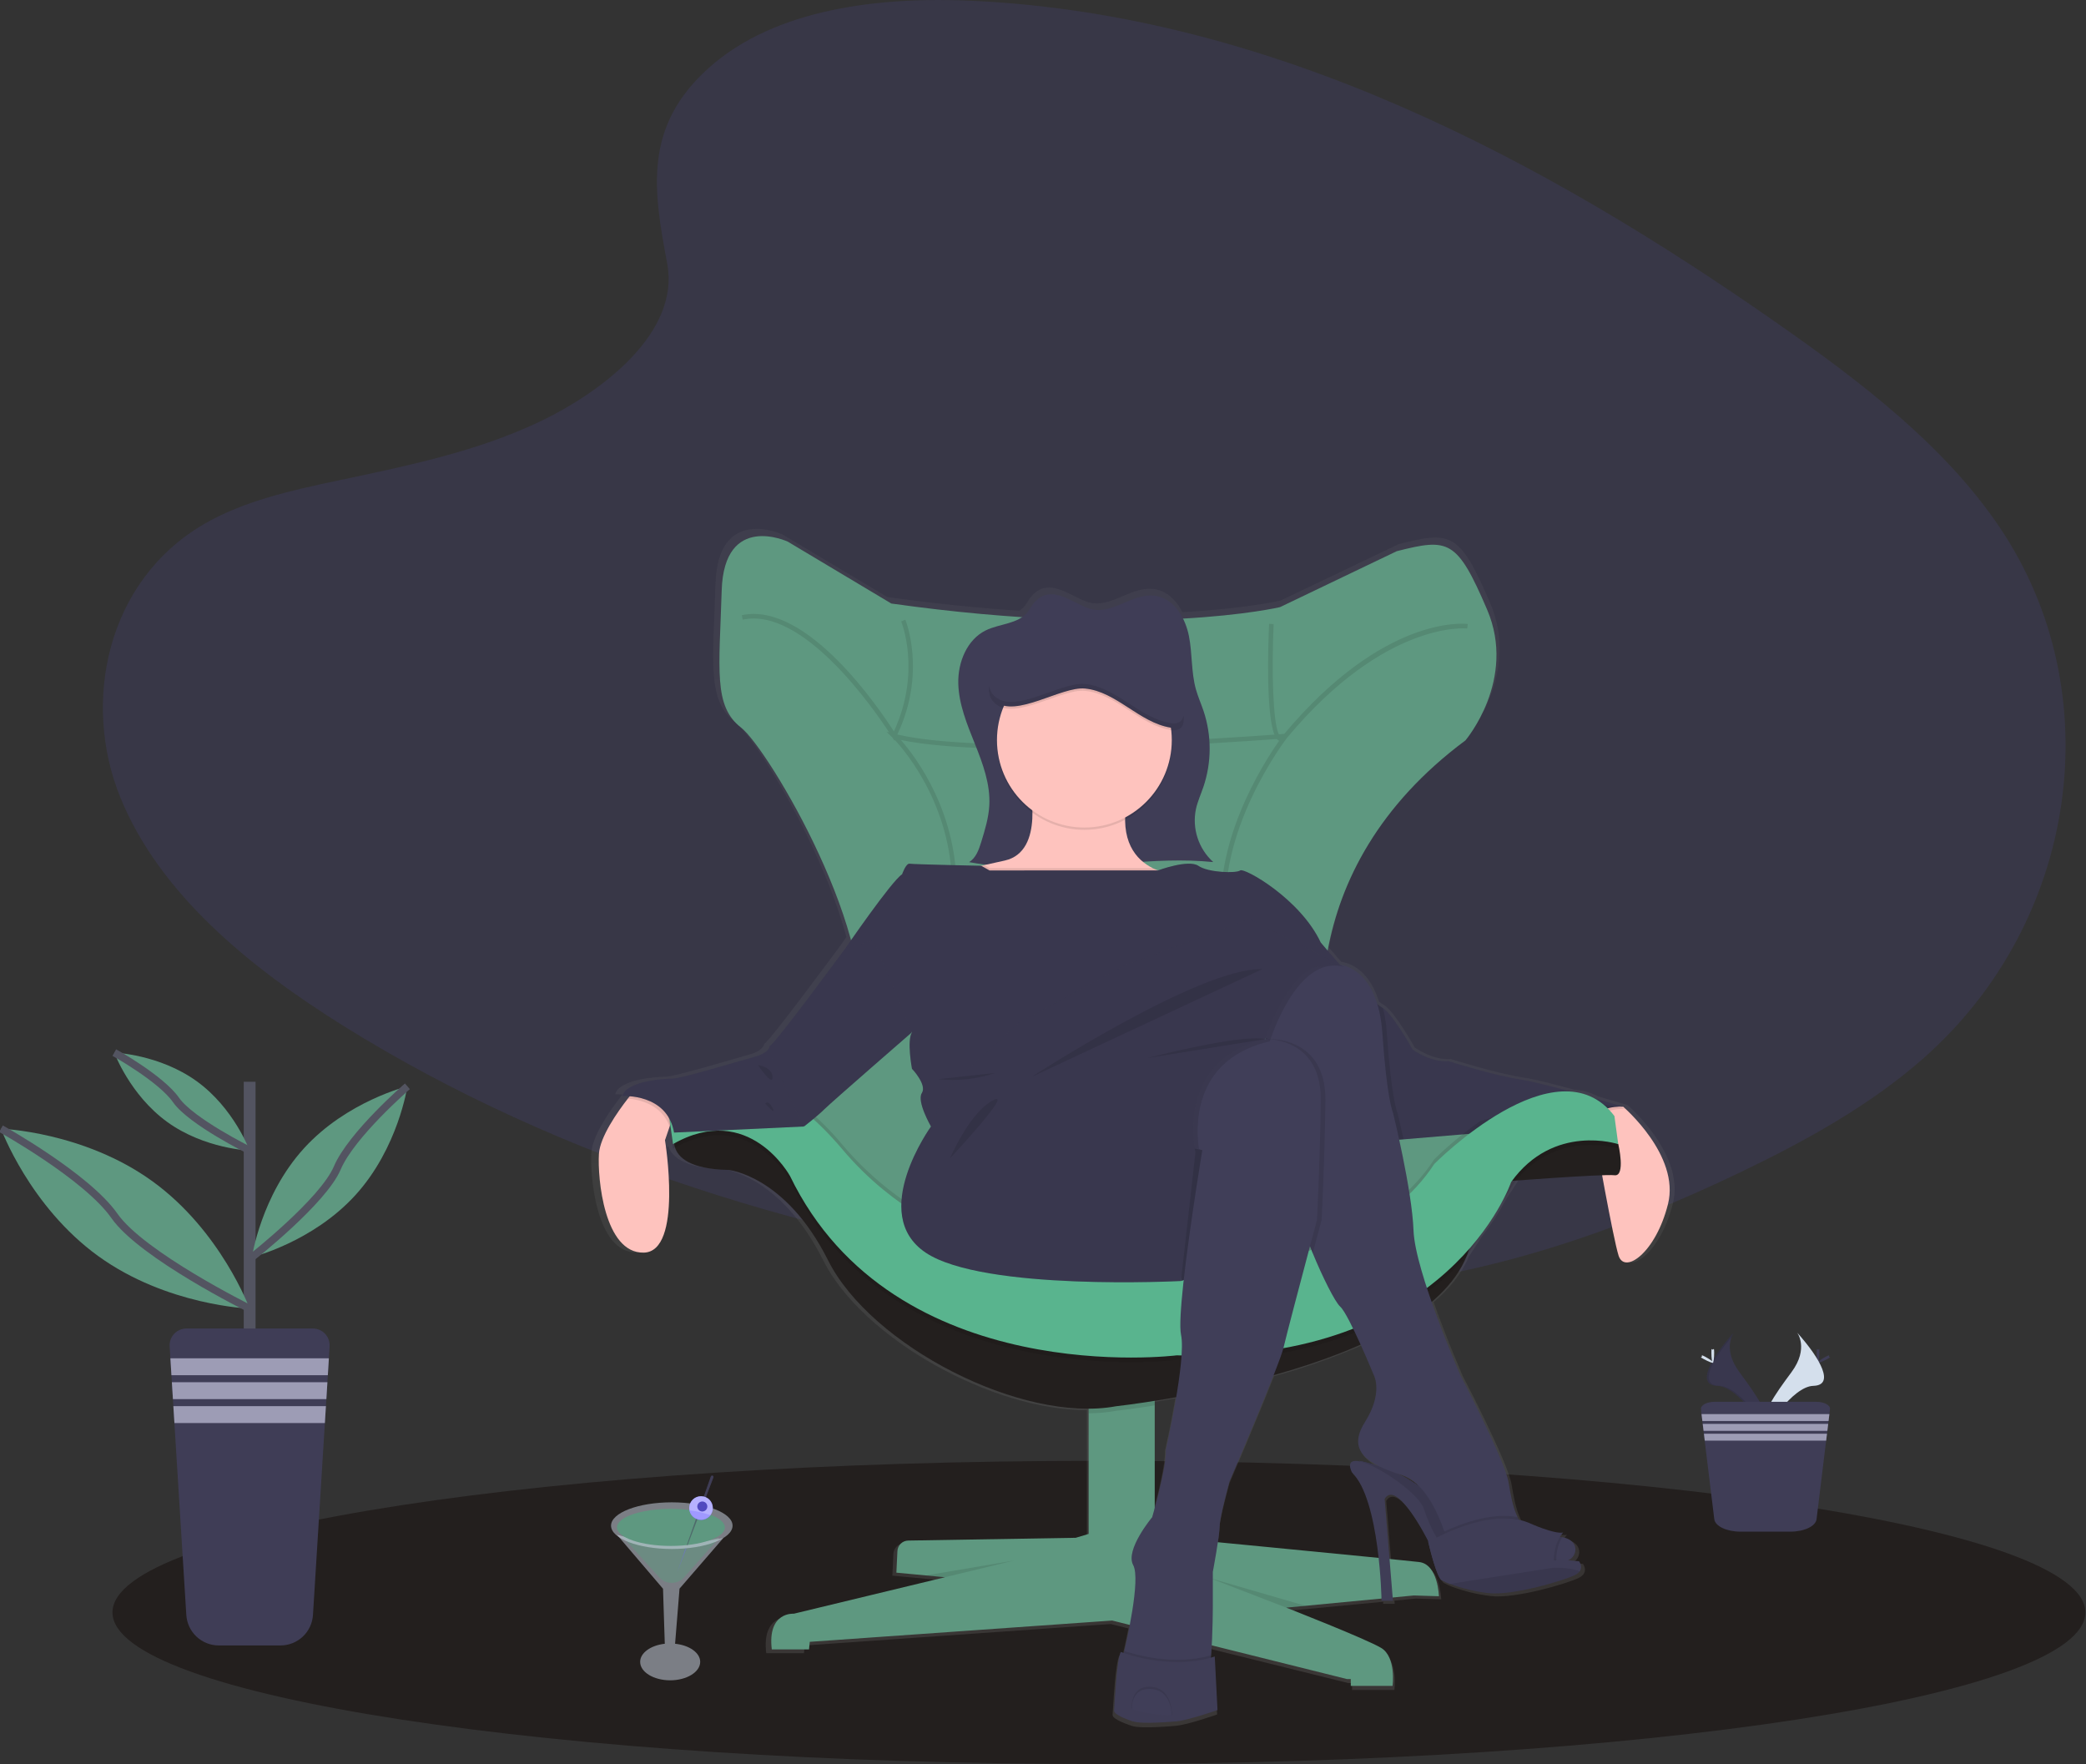 
<svg width="557" height="471" viewBox="0 0 557 471" fill="none" xmlns="http://www.w3.org/2000/svg">
<rect x="0" y="0" width="557" height="471" fill="#333333" stroke="none"/>
<g clip-path="url(#clip0)">
<path opacity="0.1" d="M189.337 18.059C207.124 2.216 235.029 -1.014 260.435 0.249C340.228 4.211 412.264 42.734 474.546 86.304C497.105 102.074 519.308 119.074 533.948 140.796C563.748 185.014 554.91 246.272 513.445 282.7C499.349 295.09 482.254 304.593 464.683 313.016C433.481 327.977 399.818 340.012 364.388 343.437C339.137 345.875 313.575 343.891 288.474 340.489C218.333 330.974 149.484 309.94 91.762 273.956C66.45 258.169 42.595 238.548 32.167 213.003C21.738 187.458 28.498 155.153 54.342 140.009C65.031 133.758 77.809 130.932 90.321 128.284C108.735 124.405 127.447 120.526 144.071 112.602C161.248 104.412 181.562 88.565 178.165 70.428C174.514 50.979 171.605 33.884 189.337 18.059Z" fill="#6C63FF"/>
<path d="M293.433 471C438.905 471 556.833 452.877 556.833 430.522C556.833 408.166 438.905 390.043 293.433 390.043C147.961 390.043 30.033 408.166 30.033 430.522C30.033 452.877 147.961 471 293.433 471Z" fill="#231F1E"/>
<path d="M434.617 295.068C434.617 295.068 431.237 294.043 426.743 292.751C424.779 291.716 422.619 291.108 420.404 290.967C415.101 289.51 409.654 288.125 406.706 287.692C399.729 286.667 387.411 282.777 387.411 282.777C382.69 283.187 377.764 279.702 377.764 279.702C377.764 279.702 372.672 270.481 369.713 268.453C369.597 268.366 369.473 268.29 369.342 268.226C368.926 267.984 368.536 267.7 368.178 267.378C365.136 257.46 358.492 256.85 358.148 256.817C356.863 255.36 355.699 254.019 354.824 252.977C358.248 234.458 368.494 213.784 392.038 196.307C392.038 196.307 406.024 179.939 397.895 160.999C389.766 142.059 387.489 141.743 373.514 145.273L341.924 160.362C341.924 160.362 333.014 162.478 315.714 163.454C314.273 160.567 312.035 158.178 308.959 157.436C302.476 155.873 296.824 162.661 290.601 160.794C285.853 159.37 280.118 153.768 275.452 159.193C274.792 159.957 274.344 160.894 273.723 161.68C273.285 162.217 272.77 162.686 272.194 163.071C261.588 162.373 249.813 161.209 236.896 159.398L208.936 142.708C208.936 142.708 191.703 134.684 191.054 155.868C190.406 177.052 188.777 186.998 196.252 192.778C201.671 196.961 219.37 225.57 225.997 250.168C225.022 251.564 224.418 252.445 224.418 252.445C224.418 252.445 205.528 278.062 204.093 278.677C203.998 278.716 203.96 278.854 203.965 279.065C203.688 279.663 202.857 280.81 200.192 281.547C196.496 282.572 180.077 287.487 177.816 287.487C175.556 287.487 165.299 288.102 164.268 292.203C164.917 292.171 165.566 292.184 166.213 292.242L165.72 292.868C162.916 296.47 158.195 303.18 157.907 307.774C157.491 314.329 159.342 334.615 170.02 334.41C180.698 334.205 175.766 304.089 175.766 304.089L177.018 300.409L177.052 300.321L177.916 306.377C178.105 306.272 178.287 306.167 178.47 306.078C179.44 309.026 182.959 311.913 192.911 312.112C192.911 312.112 208.304 313.548 219.802 336.493C230.236 357.328 264.868 376.639 290.208 376.495V410.258L286.723 411.283L241.468 412.059C240.714 412.069 239.993 412.367 239.451 412.891C238.91 413.415 238.588 414.126 238.553 414.879L238.276 420.708L251.398 421.944L210.559 431.78C210.559 431.78 203.356 431.164 204.602 441.41H214.665L214.87 439.36L296.569 433.625L301.296 434.799C300.637 438.252 299.972 441.067 299.8 441.804L299.75 441.992C299.75 441.992 299.75 442.125 299.683 442.369C299.201 442.203 298.93 442.092 298.93 442.092C297.822 443.355 297.184 456.538 297.085 457.873C296.985 459.208 302.216 460.815 302.216 460.815C304.587 461.685 313.791 460.815 313.791 460.815C316.833 460.638 324.996 457.779 324.996 457.779L324.275 443.333C323.921 443.449 323.566 443.555 323.211 443.654C323.233 443.451 323.256 443.241 323.278 443.023C323.35 442.175 323.411 441.266 323.466 440.33L360.005 449.389H361.03V451.235H372.323C372.323 451.235 373.348 443.449 369.242 440.989C365.136 438.529 343.581 430.128 343.581 430.128L348.745 429.641L369.331 427.685C369.331 428.05 369.331 428.239 369.331 428.239H372.406L372.339 427.38L378.052 426.826L384.824 427.031C384.824 427.031 384.619 418.425 379.487 417.81C378.601 417.699 375.686 417.406 371.486 416.985L370.151 400.766C373.425 395.224 381.854 412.031 381.854 412.031C381.854 412.031 381.887 412.158 381.937 412.369C382.341 414.092 384.231 421.789 385.511 422.67H385.55C386.264 423.058 387.005 423.397 387.766 423.684C391.084 424.913 394.536 425.74 398.05 426.15C404.622 426.975 418.991 422.67 421.695 421.235C422.145 421.006 422.538 420.681 422.847 420.282C423.762 418.985 422.687 417.583 422.687 417.583L419.8 417.289C422.337 416.142 422.825 411.881 418.087 411.072C417.904 411.039 417.716 411.017 417.533 410.995C417.779 410.575 418.065 410.179 418.387 409.814C415.921 410.285 409.349 407.304 409.349 407.304C408.4 406.894 407.413 406.582 406.401 406.373L406.329 406.246C406.229 406.063 406.135 405.875 406.046 405.692C404.628 402.716 404.09 399.042 403.603 396.272C402.578 390.326 390.57 367.38 390.57 367.38C390.57 367.38 386.386 357.827 382.812 347.687C387.062 344.057 390.343 340.001 392.232 335.496L395.756 330.077C398.108 327.07 400.194 323.864 401.99 320.496L405.575 314.988C412.258 314.501 423.246 313.736 428.893 313.553C430.511 322.325 432.472 332.487 433.359 335.247C435.021 340.372 443.422 334.427 446.702 321.316C449.982 308.206 434.617 295.068 434.617 295.068ZM308.062 403.17V374.356C309.818 374.079 311.752 373.752 313.83 373.381C312.589 380.734 311.059 387.461 311.059 387.461C311.192 391.057 309.176 399.059 308.062 403.17ZM373.819 394.1L374.883 394.454C376.596 395.058 378.145 396.054 379.404 397.363C377.643 396.112 375.774 395.02 373.819 394.1ZM367.286 367.607C367.286 367.607 369.752 372.323 364.826 380.108C361.13 385.948 363.324 389.373 368.643 392.016C366.893 391.414 365.105 390.927 363.291 390.559L363.551 390.708C359.218 389.761 361.335 393.629 361.335 393.629C365.64 397.807 367.635 408.363 368.538 416.735C357.234 415.627 339.469 413.893 325.112 412.507C325.357 411.075 325.52 409.63 325.6 408.18C325.6 405.719 328.27 396.089 328.27 396.089C328.27 396.089 335.945 378.219 340.178 367.458C348.186 365.273 356.028 362.522 363.645 359.223C365.623 363.562 367.286 367.607 367.286 367.607Z" fill="url(#paint0_linear)"/>
<path d="M308.333 369.391H290.685V419.91H308.333V369.391Z" fill="#5E9880"/>
<path d="M239.628 414.136L239.351 419.91L252.34 421.129L211.961 430.871C211.961 430.871 204.863 430.261 206.082 440.407H216.023L216.222 438.379L296.974 432.694L359.667 448.32H360.681V450.143H371.841C371.841 450.143 372.855 442.435 368.793 440.003C364.731 437.57 343.437 429.247 343.437 429.247L377.52 426L384.214 426.205C384.214 426.205 384.015 417.683 378.939 417.073C373.863 416.464 302.216 409.565 302.216 409.565H290.685L287.232 410.601L242.532 411.338C241.782 411.346 241.064 411.64 240.524 412.16C239.984 412.68 239.664 413.387 239.628 414.136Z" fill="#5E9880"/>
<path opacity="0.1" d="M308.333 369.391V375.249C301.977 376.263 297.988 376.695 297.988 376.695C295.578 377.133 293.134 377.354 290.685 377.354V369.391H308.333Z" fill="black"/>
<path d="M445.389 321.477C442.142 334.46 433.824 340.345 432.195 335.269C430.721 330.642 426.189 305.042 425.418 300.62C425.346 300.199 425.302 299.966 425.302 299.966L424.493 294.696L431.364 295.317L433.414 295.505C433.414 295.505 448.63 308.488 445.389 321.477Z" fill="#FEC3BE"/>
<path d="M181.124 300.005C181.124 300.005 174.026 311.974 194.518 312.378C194.518 312.378 209.734 313.797 221.115 336.521C232.497 359.245 272.853 380.141 298.01 375.476C298.01 375.476 382.236 366.388 392.304 333.485L399.253 315.625C399.253 315.625 428.067 313.409 431.104 313.797C434.14 314.185 432.118 305.485 432.118 305.485L424.609 300.01L406.756 303.052L386.469 321.715L323.145 351.538L262.076 342.81C262.076 342.81 213.79 311.78 213.385 310.35C212.981 308.921 193.908 295.943 193.908 295.943L181.124 300.005Z" fill="#231F1E"/>
<path d="M180.421 293.067V296.115L178.808 300.792L177.567 304.432C177.567 304.432 182.432 334.26 171.887 334.46C161.342 334.659 159.519 314.573 159.924 308.089C160.212 303.54 164.878 296.896 167.648 293.333C168.828 291.804 169.665 290.84 169.665 290.84L180.421 293.067Z" fill="#FEC3BE"/>
<path d="M412.823 296.874L395.468 316.268C354.009 364.255 275.917 346.456 248.627 342.644C221.337 338.832 207.378 297.206 207.378 297.206C208.413 297.318 209.459 297.275 210.482 297.079C215.075 296.292 223.686 292.491 228.701 275.596C235.771 251.769 205.24 199.959 197.848 194.24C190.456 188.522 192.063 178.67 192.705 157.669C193.348 136.668 210.36 144.625 210.36 144.625L237.999 161.148C305.806 170.685 341.802 162.102 341.802 162.102L372.971 147.168C386.791 143.672 389.04 143.987 397.075 162.739C405.11 181.49 391.29 197.698 391.29 197.698C344.694 232.336 350.801 279.707 358.187 297.168C363.174 308.943 386.214 304.715 400.738 300.697C407.781 298.775 412.823 296.874 412.823 296.874Z" fill="#5E9880"/>
<path d="M406.734 295.638L390.304 314.185C351.045 360.138 277.092 343.093 251.22 339.441C225.349 335.79 212.166 295.921 212.166 295.921C213.144 296.026 214.132 295.985 215.097 295.799C219.453 295.045 227.604 291.405 232.353 275.23C239.046 252.401 210.138 202.796 203.14 197.321C196.141 191.847 197.648 182.427 198.269 162.356C198.89 142.286 215.009 149.878 215.009 149.878L241.18 165.681C305.391 174.807 339.48 166.595 339.48 166.595L368.998 152.288C382.086 148.963 384.214 149.246 391.822 167.199C399.43 185.153 386.348 200.679 386.348 200.679C342.218 233.838 347.997 279.209 355.018 295.943C359.728 307.219 381.554 303.147 395.308 299.323C401.963 297.461 406.734 295.638 406.734 295.638Z" fill="#5E9880"/>
<path d="M433.414 295.505C433.414 295.505 426.111 294.896 425.302 299.966L374.783 304.21L362.221 305.241L348.922 258.557L346.39 249.652L352.679 251.68C352.679 251.68 355.006 254.451 357.916 257.731C362.005 262.364 367.252 268.099 368.909 268.924C369.038 268.989 369.16 269.065 369.275 269.151C372.195 271.157 377.227 280.289 377.227 280.289C377.227 280.289 382.097 283.741 386.768 283.331C386.768 283.331 398.959 287.182 405.836 288.202C412.712 289.222 433.414 295.505 433.414 295.505Z" fill="#3F3D56"/>
<path opacity="0.1" d="M406.733 295.638L390.304 314.185C351.045 360.138 277.092 343.093 251.22 339.441C225.348 335.79 212.166 295.921 212.166 295.921C213.144 296.026 214.132 295.985 215.097 295.799C218.677 298.776 221.973 302.078 224.944 305.662C253.553 339.547 296.979 337.314 296.979 337.314C296.979 337.314 359.872 344.816 383 309.514C386.819 305.786 390.931 302.371 395.296 299.301C401.962 297.461 406.733 295.638 406.733 295.638Z" fill="black"/>
<path opacity="0.1" d="M433.414 295.505C433.414 295.505 426.111 294.896 425.302 299.966L374.783 304.21L362.221 305.241L348.922 258.557L346.39 249.652L352.679 251.68C352.679 251.68 355.006 254.451 357.916 257.731C362.005 262.364 367.252 268.099 368.909 268.924C369.038 268.989 369.16 269.065 369.275 269.151C372.195 271.157 377.227 280.289 377.227 280.289C377.227 280.289 382.097 283.741 386.768 283.331C386.768 283.331 398.959 287.182 405.836 288.202C412.712 289.222 433.414 295.505 433.414 295.505Z" fill="black"/>
<path opacity="0.1" d="M434.024 296.115C434.024 296.115 426.72 295.505 425.911 300.576L425.418 300.62C425.346 300.199 425.302 299.966 425.302 299.966L424.493 294.696L431.364 295.317L434.024 296.115Z" fill="black"/>
<path opacity="0.1" d="M391.551 335.518C379.36 348.961 356.143 364.499 314.218 363.097C314.218 363.097 238.747 372.639 210.947 315.221C210.947 315.221 200.186 295.494 180.249 306.399L179.695 306.699L178.476 298.176C178.476 298.176 196.33 274.233 224.933 308.117C253.537 342.001 296.968 339.768 296.968 339.768C296.968 339.768 359.866 347.271 382.995 311.968C382.995 311.968 415.688 278.904 431.081 299.19L431.918 305.347L432.101 306.699C432.101 306.699 416.065 301.418 404.739 315.215L391.551 335.518Z" fill="black"/>
<path d="M178.487 296.957C178.487 296.957 196.34 273.019 224.95 306.898C228.209 310.763 231.81 314.326 235.711 317.543C263.289 340.284 296.974 338.566 296.974 338.566C296.974 338.566 359.866 346.074 382.995 310.771C382.995 310.771 415.688 277.702 431.081 297.988L432.095 305.496C432.095 305.496 414.862 299.778 403.492 315.625C403.492 315.625 387.057 364.316 314.218 361.883C314.218 361.883 238.747 371.42 210.947 314.002C210.947 314.002 199.992 293.915 179.706 305.479L178.487 296.957Z" fill="#59B48E"/>
<path opacity="0.1" d="M342.932 195.942L341.469 196.058C339.912 192.988 339.519 179.434 340.084 166.629L338.871 166.579C338.605 172.602 338.034 190.506 340.295 196.147C325.965 197.21 262.319 201.538 239.612 196.113C247.469 179.523 241.8 165.598 241.739 165.454L240.631 165.925C240.687 166.064 246.089 179.307 238.686 195.293C234.99 189.508 215.458 160.489 198.069 164.263L198.33 165.454C214.399 161.952 233.267 189.22 237.412 195.554L236.669 195.365L238.276 196.917L238.83 197.787L238.936 197.576C241.861 200.724 254.9 216.078 254.19 238.913C253.991 245.369 258.258 251.159 266.531 255.67C275.818 260.735 288.457 263.372 299.822 263.372C308.937 263.372 317.238 261.677 322.319 258.174C326.414 255.354 328.248 251.47 327.633 246.931C324.27 222.168 343.414 197.321 343.736 196.911C369.946 165.543 391.562 167.792 391.778 167.815L391.927 166.607C390.996 166.496 369.541 164.207 342.932 195.942ZM326.397 247.092C326.952 251.204 325.345 254.595 321.604 257.172C310.699 264.68 283.187 263.383 267.085 254.606C261.616 251.619 255.149 246.488 255.382 238.952C256.052 217.275 244.576 202.186 240.542 197.576C264.735 202.685 327.982 198.291 340.943 197.316C341.102 197.525 341.312 197.691 341.553 197.798C337.314 203.821 323.433 225.443 326.397 247.092Z" fill="black"/>
<path opacity="0.1" d="M322.945 421.329L348.54 428.754L343.437 429.242L322.945 421.329Z" fill="black"/>
<path opacity="0.1" d="M252.34 421.124L270.803 416.663L247.253 420.647L252.34 421.124Z" fill="black"/>
<path opacity="0.1" d="M180.421 293.067V296.115L178.808 300.792C176.658 294.896 170.779 293.588 167.637 293.328C168.817 291.798 169.654 290.834 169.654 290.834L180.421 293.067Z" fill="black"/>
<path d="M210.038 280.289L205.578 279.275C205.578 279.275 205.373 281.098 201.699 282.112C198.025 283.126 181.817 287.997 179.584 287.997C177.351 287.997 167.205 288.607 166.191 292.663C166.191 292.663 178.165 291.854 179.988 302.404L214.682 300.781L210.038 280.289Z" fill="#3F3D56"/>
<path opacity="0.1" d="M210.038 280.289L205.578 279.275C205.578 279.275 205.373 281.098 201.699 282.112C198.025 283.126 181.817 287.997 179.584 287.997C177.351 287.997 167.205 288.607 166.191 292.663C166.191 292.663 178.165 291.854 179.988 302.404L214.682 300.781L210.038 280.289Z" fill="black"/>
<path d="M362.919 390.049C362.919 390.049 373.11 395.867 376.994 401.497C379.677 405.547 382.084 409.773 384.198 414.148C384.198 414.148 391.806 417.472 386.253 405.381C380.701 393.291 362.919 390.049 362.919 390.049Z" fill="#3F3D56"/>
<path d="M362.919 390.049C362.919 390.049 373.11 395.867 376.994 401.497C379.677 405.547 382.084 409.773 384.198 414.148C384.198 414.148 391.806 417.472 386.253 405.381C380.701 393.291 362.919 390.049 362.919 390.049Z" fill="#3F3D56"/>
<path opacity="0.1" d="M362.919 390.049C362.919 390.049 373.11 395.867 376.994 401.497C379.677 405.547 382.084 409.773 384.198 414.148C384.198 414.148 391.806 417.472 386.253 405.381C380.701 393.291 362.919 390.049 362.919 390.049Z" fill="black"/>
<path d="M276.1 160.971C275.452 161.73 274.992 162.633 274.399 163.431C271.817 166.64 266.952 166.501 263.25 168.302C258.186 170.768 255.736 176.863 255.881 182.499C256.025 188.134 258.258 193.47 260.352 198.707C262.447 203.943 264.464 209.407 264.165 215.031C263.987 218.356 263.001 221.592 262.02 224.778C261.383 226.839 260.613 229.083 258.762 230.192C264.305 231.184 269.921 231.726 275.552 231.81C291.71 232.059 307.873 228.568 323.954 230.175C322.017 228.419 320.572 226.187 319.763 223.701C318.953 221.215 318.807 218.561 319.338 216.001C319.787 213.984 320.646 212.088 321.316 210.132C323.544 203.559 323.566 196.438 321.377 189.852C320.723 187.907 319.881 186.023 319.327 184.05C318.052 179.462 318.39 174.58 317.482 169.909C316.573 165.238 313.847 160.351 309.22 159.231C302.814 157.685 297.229 164.401 291.072 162.556C286.379 161.148 280.716 155.596 276.1 160.971Z" fill="#3F3D56"/>
<g opacity="0.1">
<path opacity="0.1" d="M321.477 210.205C322.653 206.717 323.215 203.051 323.139 199.372C323.081 202.643 322.521 205.885 321.477 208.986C320.806 210.942 319.942 212.864 319.499 214.854C319.237 216.06 319.134 217.295 319.194 218.527C319.223 217.702 319.325 216.88 319.499 216.073C319.942 214.056 320.806 212.161 321.477 210.205Z" fill="black"/>
<path opacity="0.1" d="M264.342 213.335C264.491 207.899 262.535 202.613 260.507 197.549C258.429 192.351 256.218 187.048 256.047 181.479C256.047 181.845 256.047 182.216 256.047 182.587C256.191 188.217 258.424 193.559 260.513 198.79C262.386 203.461 264.198 208.348 264.342 213.335Z" fill="black"/>
<path opacity="0.1" d="M322.812 228.923C307.159 227.62 291.433 230.906 275.712 230.668C270.485 230.584 265.271 230.11 260.114 229.25C259.774 229.649 259.371 229.992 258.923 230.264C264.466 231.256 270.081 231.798 275.712 231.882C291.87 232.131 308.028 228.634 324.109 230.219C323.649 229.816 323.216 229.383 322.812 228.923Z" fill="black"/>
</g>
<path d="M301.556 455.551L314.933 458.017L314.013 459.613C314.013 459.613 304.914 460.477 302.57 459.613C300.227 458.749 301.556 455.551 301.556 455.551Z" fill="#3F3D56"/>
<path d="M315.337 342.04C315.337 342.04 370.805 324.552 368.776 313.392C366.748 302.232 317.493 299.539 315.337 302.404C313.182 305.269 315.337 342.04 315.337 342.04Z" fill="#3F3D56"/>
<path opacity="0.2" d="M315.337 342.04C315.337 342.04 370.805 324.552 368.776 313.392C366.748 302.232 317.493 299.539 315.337 302.404C313.182 305.269 315.337 342.04 315.337 342.04Z" fill="black"/>
<path d="M315.337 233.622L304.809 242.958L291.416 245.391L267.273 242.349L253.681 233.012C253.681 233.012 256.08 232.486 262.813 230.984L268.287 229.77C279.248 227.332 274.781 209.268 274.781 209.268C274.781 209.268 304.809 193.243 300.958 213.529C298.858 224.584 303.319 229.554 307.818 231.815C310.168 232.944 312.731 233.56 315.337 233.622Z" fill="#FEC3BE"/>
<path opacity="0.1" d="M289.549 221.564C302.439 221.564 312.888 211.114 312.888 198.224C312.888 185.334 302.439 174.885 289.549 174.885C276.659 174.885 266.209 185.334 266.209 198.224C266.209 211.114 276.659 221.564 289.549 221.564Z" fill="black"/>
<path d="M289.549 220.954C302.439 220.954 312.888 210.505 312.888 197.615C312.888 184.725 302.439 174.276 289.549 174.276C276.659 174.276 266.209 184.725 266.209 197.615C266.209 210.505 276.659 220.954 289.549 220.954Z" fill="#FEC3BE"/>
<path opacity="0.1" d="M315.337 233.621L304.809 242.958L291.416 245.391L267.273 242.349L253.681 233.012C253.681 233.012 256.08 232.486 262.813 230.984L264.231 231.798H307.818C310.167 232.933 312.73 233.554 315.337 233.621Z" fill="black"/>
<path d="M285.31 232.408H309.192C309.192 232.408 317.365 229.36 320.003 231.189C322.641 233.018 330.149 233.217 331.163 232.408C332.177 231.599 347.188 239.933 352.668 251.68L333.191 267.085L248.588 300.781C248.588 300.781 244.71 294.081 246.15 291.854C247.591 289.626 243.513 285.371 243.513 285.371C243.513 285.371 242.094 277.862 243.513 275.635L225.659 253.315C225.659 253.315 238.038 235.256 240.881 233.433C240.881 233.433 241.895 230.441 242.909 230.618C243.923 230.796 262.015 231.172 262.015 231.172L264.231 232.425L285.31 232.408Z" fill="#3F3D56"/>
<path opacity="0.1" d="M285.31 232.408H309.192C309.192 232.408 317.365 229.36 320.003 231.189C322.641 233.018 330.149 233.217 331.163 232.408C332.177 231.599 347.188 239.933 352.668 251.68L350.646 253.282L333.191 267.085L248.588 300.781C248.588 300.781 244.71 294.081 246.15 291.854C247.591 289.626 243.513 285.371 243.513 285.371C243.513 285.371 242.094 277.862 243.513 275.635L225.659 253.315C225.659 253.315 238.038 235.256 240.881 233.433C240.881 233.433 241.895 230.441 242.909 230.618C243.923 230.796 262.015 231.172 262.015 231.172L264.231 232.425L285.31 232.408Z" fill="black"/>
<path d="M233.167 251.071L225.659 253.287C225.659 253.287 206.996 278.666 205.578 279.275C204.159 279.885 214.704 300.781 214.704 300.781C214.704 300.781 218.356 297.938 220.184 296.115C222.013 294.292 243.513 275.613 243.513 275.613L233.167 251.071Z" fill="#3F3D56"/>
<path opacity="0.1" d="M233.167 251.071L225.659 253.287C225.659 253.287 206.996 278.666 205.578 279.275C204.159 279.885 214.704 300.781 214.704 300.781C214.704 300.781 218.356 297.938 220.184 296.115C222.013 294.292 243.513 275.613 243.513 275.613L233.167 251.071Z" fill="black"/>
<path opacity="0.1" d="M374.783 304.211L362.221 305.241L348.922 258.557L357.916 257.731C362.005 262.364 367.253 268.099 368.909 268.924C369.038 268.989 369.16 269.065 369.275 269.152C369.836 271.38 370.187 273.656 370.322 275.951C371.541 293.682 373.159 297.157 373.159 297.157C373.159 297.157 373.858 300.016 374.783 304.211Z" fill="black"/>
<path d="M416.979 416.83C416.636 416.78 416.159 416.73 415.577 416.674L415.023 416.624C407.637 415.982 387.389 415.001 387.389 415.001C386.998 413.21 386.512 411.442 385.932 409.704C385.854 409.454 385.766 409.194 385.677 408.933C383.771 403.392 380.175 395.79 374.401 393.906C365.069 390.864 359.595 387.411 364.465 379.698C369.336 371.985 366.898 367.325 366.898 367.325C366.898 367.325 360.154 350.895 357.849 348.867C356.486 347.665 353.112 340.921 350.529 334.621C350.28 334.011 350.031 333.396 349.803 332.792C348.352 329.085 347.288 325.76 347.221 324.109C347.033 319.837 339.369 284.318 338.067 278.311C337.951 277.757 337.884 277.447 337.884 277.447C337.884 277.447 337.884 277.347 337.835 277.164C337.48 274.992 335.54 260.657 345.393 258.773L357.849 257.626C358.265 257.659 367.929 258.551 369.12 275.912C370.339 293.644 371.957 297.118 371.957 297.118C371.957 297.118 377.033 317.62 377.437 328.564C377.842 339.508 389.911 367.114 389.911 367.114C389.911 367.114 401.78 389.833 402.799 395.723C403.281 398.494 403.808 402.129 405.21 405.077C405.298 405.265 405.393 405.448 405.487 405.631C407.066 408.595 409.648 410.729 414.164 410.33C414.854 410.275 415.547 410.275 416.237 410.33C416.532 410.349 416.826 410.384 417.118 410.435C422.77 411.394 420.886 417.367 416.979 416.83Z" fill="#403E58"/>
<path opacity="0.1" d="M353.909 293.854C353.704 310.921 352.895 325.738 352.895 325.738C352.895 325.738 351.876 329.534 350.524 334.604C348.717 330.171 347.293 326.01 347.199 324.076C346.983 319.443 337.84 277.447 337.84 277.447C337.84 277.447 337.84 277.347 337.79 277.164L339.053 277.447C339.053 277.447 354.087 276.787 353.909 293.854Z" fill="black"/>
<path d="M352.668 293.854C352.463 310.921 351.654 325.738 351.654 325.738C351.654 325.738 350.873 328.653 349.776 332.792C347.371 341.841 343.426 356.752 342.728 359.822C341.713 364.255 328.32 395.524 328.32 395.524C328.32 395.524 325.677 405.066 325.677 407.498C325.677 409.931 323.849 419.689 323.849 419.689V428.411C323.849 428.411 323.849 436.562 323.372 442.003C323.328 442.441 323.284 442.862 323.245 443.255C323.04 444.984 322.779 446.275 322.43 446.669C321.017 448.298 314.927 458.034 314.927 458.034C314.927 458.034 314.141 458.034 312.933 458.006C310.162 457.923 305.131 457.59 302.21 456.26C301.353 455.954 300.623 455.369 300.138 454.598C298.653 451.634 299.584 444.524 299.983 441.959C300.072 441.36 300.138 441.006 300.138 441.006C300.138 441.006 300.138 440.939 300.188 440.817C300.659 438.839 304.682 421.7 302.576 417.877C300.36 413.821 307.652 405.099 307.652 405.099C307.652 405.099 311.503 391.905 311.304 387.04C311.304 387.04 316.784 363.097 315.36 356.403C314.933 354.38 315.277 349.105 315.964 342.711C316.856 334.56 318.302 324.591 319.427 317.277C320.341 311.309 321.045 307.103 321.045 307.103C321.045 307.103 320.707 306.998 320.169 306.876C318.762 306.554 315.964 306.128 314.346 307.303C312.129 308.926 312.922 290.058 312.922 290.058L330.958 275.951L337.84 277.447C338.306 277.434 338.773 277.45 339.237 277.497C342.977 277.829 352.835 280.007 352.668 293.854Z" fill="#403E58"/>
<path d="M421.811 419.539C421.507 419.936 421.117 420.258 420.669 420.481C417.999 421.905 403.797 426.166 397.302 425.352C393.835 424.944 390.429 424.124 387.156 422.908C386.395 422.626 385.654 422.291 384.94 421.905H384.907C383.638 421.057 381.77 413.411 381.366 411.709C381.322 411.493 381.288 411.371 381.288 411.371C381.288 411.371 372.977 394.748 369.724 400.217L371.94 427.408H368.898C368.898 427.408 368.494 400.416 360.986 393.113C360.986 393.113 358.813 389.135 363.418 390.276C368.023 391.418 379.044 398.798 380.263 403.06C381.114 405.662 382.228 408.17 383.588 410.546C384.452 412.119 385.117 413.2 385.117 413.2L414.951 416.214L421.639 416.885C421.639 416.885 422.714 418.254 421.811 419.539Z" fill="#3F3D56"/>
<path opacity="0.1" d="M421.811 419.539C421.507 419.936 421.117 420.258 420.669 420.481C417.999 421.905 403.797 426.166 397.302 425.352C393.835 424.944 390.429 424.124 387.156 422.908C386.395 422.626 385.654 422.291 384.94 421.905H384.907C391.429 420.742 405.836 418.392 415.101 418.581C417.943 418.603 420.309 418.913 421.811 419.539Z" fill="black"/>
<path opacity="0.1" d="M414.962 415.588C414.962 415.921 414.962 416.27 414.995 416.63C407.609 415.987 387.362 415.006 387.362 415.006C386.913 412.942 386.341 410.907 385.649 408.911C390.98 406.467 398.616 403.835 405.193 405.066C406.739 408.318 409.355 410.745 414.148 410.319C414.837 410.264 415.53 410.264 416.22 410.319C415.387 411.95 414.956 413.756 414.962 415.588Z" fill="black"/>
<path opacity="0.1" d="M415.572 416.192C415.572 416.347 415.572 416.514 415.572 416.674L415.017 416.624C407.631 415.982 387.384 415.001 387.384 415.001C386.993 413.21 386.506 411.442 385.926 409.704C391.179 407.254 398.848 404.528 405.492 405.642C407.071 408.606 409.654 410.74 414.17 410.341C414.859 410.286 415.552 410.286 416.242 410.341C416.537 410.36 416.832 410.395 417.123 410.446C416.106 412.19 415.571 414.173 415.572 416.192Z" fill="black"/>
<path d="M414.962 416.192C414.96 416.98 415.024 417.766 415.156 418.542H415.09L387.157 422.908C386.395 422.626 385.655 422.291 384.94 421.905H384.907C383.638 421.057 381.77 413.411 381.366 411.709C382.009 411.36 382.762 410.967 383.61 410.546C389.672 407.515 400.472 403.215 408.473 406.711C408.473 406.711 414.968 409.665 417.4 409.199C417.389 409.177 414.984 411.665 414.962 416.192Z" fill="#3F3D56"/>
<path opacity="0.1" d="M323.25 443.239C323.045 444.968 322.785 446.259 322.436 446.652C321.023 448.281 314.933 458.017 314.933 458.017C314.933 458.017 314.135 458.017 312.91 457.989C312.75 455.368 311.752 451.046 307.02 450.952C303.28 450.88 302.305 453.695 302.188 456.244C301.331 455.938 300.601 455.352 300.116 454.581C298.631 451.617 299.562 444.508 299.961 441.942C302.626 442.867 313.038 446.092 323.25 443.239Z" fill="black"/>
<path opacity="0.1" d="M323.378 441.986C323.333 442.424 323.289 442.845 323.25 443.239C323.045 444.968 322.785 446.259 322.436 446.652C321.023 448.281 314.933 458.017 314.933 458.017C314.933 458.017 314.146 458.017 312.938 457.989C312.977 455.85 312.6 449.849 307.02 449.733C302.665 449.65 302.033 453.484 302.188 456.244C301.331 455.938 300.601 455.352 300.116 454.581C298.631 451.617 299.562 444.508 299.961 441.942C300.049 441.344 300.116 440.989 300.116 440.989C300.116 440.989 300.116 440.922 300.166 440.801C303.136 441.803 313.376 444.835 323.378 441.986Z" fill="black"/>
<path d="M299.307 441.078C299.307 441.078 312.19 446.248 324.364 442.291L325.095 456.593C325.095 456.593 313.403 460.693 312.905 459.364C312.905 459.364 313.813 450.498 307.02 450.37C300.226 450.243 302.554 459.641 302.554 459.641C302.554 459.641 297.384 458.045 297.484 456.726C297.583 455.407 298.226 442.324 299.307 441.078Z" fill="#3F3D56"/>
<path opacity="0.1" d="M359.035 258.219C347.498 254.772 340.45 273.934 339.253 277.48C339.131 277.835 339.07 278.034 339.07 278.034C338.721 278.112 338.372 278.195 338.04 278.289C318.158 283.503 319.355 301.562 320.147 306.821C318.74 306.499 315.941 306.073 314.323 307.247C312.107 308.871 312.899 290.003 312.899 290.003L330.958 275.951L337.84 277.447C337.84 277.447 337.84 277.347 337.79 277.164C337.436 274.992 335.496 260.657 345.348 258.773L357.805 257.626L359.035 258.219Z" fill="black"/>
<path d="M252.644 290.84L248.588 300.781C248.588 300.781 231.749 324.115 247.17 334.46C262.591 344.805 315.326 342.04 315.326 342.04L319.205 307.685C319.205 307.685 313.309 283.154 337.84 277.447C337.84 277.447 345.093 253.836 357.788 257.631L333.568 245.391L300.321 257.77L272.116 272.986L252.644 290.84Z" fill="#3F3D56"/>
<path opacity="0.1" d="M252.644 290.84L248.588 300.781C248.588 300.781 231.749 324.115 247.17 334.46C262.591 344.805 315.326 342.04 315.326 342.04L319.205 307.685C319.205 307.685 313.309 283.154 337.84 277.447C337.84 277.447 345.093 253.836 357.788 257.631L333.568 245.391L300.321 257.77L272.116 272.986L252.644 290.84Z" fill="black"/>
<path opacity="0.1" d="M253.658 309.303C253.658 309.303 258.734 297.284 265.023 293.854C271.313 290.424 253.658 309.303 253.658 309.303Z" fill="black"/>
<path opacity="0.1" d="M275.369 287.587C275.369 287.587 320.612 258.169 337.048 258.773L275.369 287.587Z" fill="black"/>
<path opacity="0.1" d="M289.737 184.455C298.138 185.286 304.216 193.542 312.545 194.889C313.247 195.054 313.982 195.013 314.661 194.772C316.789 193.836 316.085 190.672 315.038 188.599C313.464 185.489 311.889 182.38 310.312 179.274C309.148 176.98 307.929 174.619 305.962 172.957C304.299 171.571 302.277 170.74 300.238 170.103C292.225 167.504 283.193 166.85 275.585 170.458C271.307 172.491 259.782 182.914 265.816 187.929C271.224 192.428 283.392 183.823 289.737 184.455Z" fill="black"/>
<path d="M289.737 183.845C298.138 184.676 304.216 192.938 312.545 194.279C313.247 194.444 313.982 194.404 314.661 194.163C316.789 193.226 316.085 190.062 315.038 187.99C313.464 184.88 311.889 181.771 310.312 178.664C309.148 176.37 307.929 174.01 305.962 172.347C304.299 170.962 302.277 170.131 300.238 169.494C292.225 166.9 283.193 166.241 275.585 169.848C271.307 171.882 259.782 182.305 265.816 187.32C271.224 191.819 283.392 183.214 289.737 183.845Z" fill="#3F3D56"/>
<path opacity="0.1" d="M250.5 288.141C255.636 288.718 260.837 288.151 265.727 286.479L250.5 288.141Z" fill="black"/>
<path opacity="0.1" d="M202.408 284.379C202.408 284.379 206.287 284.933 206.287 287.593C206.287 290.252 202.408 284.379 202.408 284.379Z" fill="black"/>
<path opacity="0.1" d="M204.337 294.691C204.337 294.691 205.046 293.455 206.265 295.799C207.484 298.143 204.337 294.691 204.337 294.691Z" fill="black"/>
<path opacity="0.1" d="M314.661 192.944C313.981 193.184 313.247 193.226 312.545 193.066C304.233 191.719 298.138 183.463 289.737 182.626C283.387 181.994 271.224 190.6 265.81 186.1C265.352 185.741 264.97 185.294 264.685 184.786C264.399 184.279 264.217 183.72 264.148 183.141C264.034 183.923 264.127 184.72 264.419 185.453C264.711 186.187 265.191 186.83 265.81 187.32C271.224 191.819 283.387 183.213 289.737 183.845C298.132 184.676 304.216 192.938 312.545 194.279C313.247 194.444 313.981 194.404 314.661 194.163C315.864 193.609 316.157 192.384 315.997 191.027C315.967 191.437 315.828 191.831 315.593 192.169C315.358 192.506 315.036 192.774 314.661 192.944Z" fill="black"/>
<path opacity="0.1" d="M306.35 282.5C306.35 282.5 331.141 276.017 337.857 277.447L306.35 282.5Z" fill="black"/>
<path opacity="0.5" d="M180.26 438.894L181.446 424.177L193.154 410.651C193.154 410.651 180.376 414.087 164.745 409.798L177.04 424.205L177.511 438.894C173.771 439.31 170.934 441.316 170.934 443.732C170.934 446.447 174.525 448.652 178.947 448.652C183.369 448.652 186.965 446.436 186.965 443.732C186.965 441.299 184.061 439.277 180.26 438.894Z" fill="#D4DFEC"/>
<path opacity="0.5" d="M166.174 410.258L176.038 421.168C176.457 421.634 176.969 422.006 177.543 422.259C178.116 422.512 178.736 422.641 179.362 422.637C179.991 422.637 180.612 422.504 181.186 422.246C181.759 421.988 182.271 421.611 182.687 421.14L192.052 410.612C192.052 410.612 180.41 414.053 166.174 410.258Z" fill="#5E9880"/>
<path opacity="0.5" d="M179.384 413.588C188.345 413.588 195.609 410.799 195.609 407.36C195.609 403.92 188.345 401.131 179.384 401.131C170.424 401.131 163.16 403.92 163.16 407.36C163.16 410.799 170.424 413.588 179.384 413.588Z" fill="#D4DFEC"/>
<path d="M179.146 412.773C187.1 412.773 193.548 410.558 193.548 407.825C193.548 405.092 187.1 402.877 179.146 402.877C171.192 402.877 164.745 405.092 164.745 407.825C164.745 410.558 171.192 412.773 179.146 412.773Z" fill="#5E9880"/>
<path opacity="0.5" d="M183.269 413.411L180.809 419.866L183.069 413.427" fill="#6C63FF"/>
<path opacity="0.5" d="M183.374 412.557L189.813 394.238C189.829 394.192 189.855 394.15 189.888 394.114C189.921 394.079 189.961 394.05 190.006 394.03C190.05 394.01 190.098 393.999 190.147 393.997C190.195 393.996 190.244 394.004 190.289 394.022C190.376 394.058 190.445 394.126 190.482 394.212C190.52 394.297 190.522 394.394 190.489 394.482L183.601 412.535" fill="#3F3D56"/>
<path d="M186.1 404.805L189.813 394.238C189.83 394.192 189.855 394.15 189.888 394.114C189.921 394.079 189.961 394.05 190.006 394.03C190.05 394.01 190.098 393.999 190.147 393.997C190.196 393.996 190.244 394.004 190.289 394.022C190.376 394.058 190.445 394.126 190.482 394.212C190.52 394.297 190.522 394.394 190.489 394.482L186.527 404.872" fill="#3F3D56"/>
<path d="M187.186 405.803C188.928 405.803 190.339 404.391 190.339 402.65C190.339 400.908 188.928 399.497 187.186 399.497C185.445 399.497 184.033 400.908 184.033 402.65C184.033 404.391 185.445 405.803 187.186 405.803Z" fill="#6C63FF"/>
<path opacity="0.5" d="M187.186 405.803C188.928 405.803 190.339 404.391 190.339 402.65C190.339 400.908 188.928 399.497 187.186 399.497C185.445 399.497 184.033 400.908 184.033 402.65C184.033 404.391 185.445 405.803 187.186 405.803Z" fill="white"/>
<path d="M187.53 403.575C188.265 403.575 188.86 402.98 188.86 402.245C188.86 401.511 188.265 400.915 187.53 400.915C186.796 400.915 186.2 401.511 186.2 402.245C186.2 402.98 186.796 403.575 187.53 403.575Z" fill="#6C63FF"/>
<path opacity="0.25" d="M187.53 403.575C188.265 403.575 188.86 402.98 188.86 402.245C188.86 401.511 188.265 400.915 187.53 400.915C186.796 400.915 186.2 401.511 186.2 402.245C186.2 402.98 186.796 403.575 187.53 403.575Z" fill="black"/>
<path opacity="0.3" d="M184.106 403.276C184.208 403.891 184.492 404.463 184.919 404.917C185.347 405.372 185.9 405.689 186.508 405.829C187.116 405.969 187.753 405.926 188.336 405.704C188.919 405.482 189.424 405.092 189.785 404.583C187.948 403.934 186.042 403.495 184.106 403.276Z" fill="#6C63FF"/>
<path d="M68.234 288.834H65.087V359.706H68.234V288.834Z" fill="#535461"/>
<path d="M88.016 359.489L87.817 362.681L87.54 367.186L87.423 369.064L87.146 373.575L87.024 375.453L86.747 379.958L83.567 431.203C83.43 433.407 82.458 435.476 80.849 436.989C79.239 438.501 77.114 439.343 74.906 439.343H58.41C56.201 439.343 54.076 438.501 52.467 436.989C50.857 435.476 49.885 433.407 49.749 431.203L46.568 379.958L46.291 375.453L46.175 373.575L45.892 369.064L45.776 367.186L45.499 362.681L45.299 359.489C45.261 358.877 45.349 358.263 45.558 357.686C45.766 357.108 46.091 356.58 46.511 356.133C46.932 355.686 47.44 355.33 48.003 355.087C48.566 354.843 49.174 354.718 49.787 354.718H83.533C84.147 354.719 84.753 354.845 85.316 355.088C85.879 355.332 86.386 355.688 86.806 356.135C87.226 356.582 87.55 357.11 87.758 357.687C87.966 358.264 88.054 358.877 88.016 359.489Z" fill="#3F3D56"/>
<path d="M87.817 362.681L87.539 367.186H45.776L45.498 362.681H87.817Z" fill="#9D9CB5"/>
<path d="M87.423 369.064L87.146 373.575H46.175L45.892 369.064H87.423Z" fill="#9D9CB5"/>
<path d="M87.024 375.453L86.747 379.958H46.574L46.291 375.453H87.024Z" fill="#9D9CB5"/>
<path d="M40.689 315.398C59.025 328.664 66.655 349.404 66.655 349.404C66.655 349.404 44.568 348.645 26.232 335.385C7.896 322.125 0.266 301.379 0.266 301.379C0.266 301.379 22.358 302.138 40.689 315.398Z" fill="#5E9880"/>
<path d="M0.266 301.379C0.266 301.379 23.195 314.124 30.554 324.652C37.913 335.18 66.655 349.41 66.655 349.41" stroke="#535461" stroke-width="2" stroke-miterlimit="10"/>
<path d="M52.525 288.695C62.499 295.899 66.655 307.203 66.655 307.203C66.655 307.203 54.636 306.793 44.656 299.573C34.677 292.352 30.521 281.065 30.521 281.065C30.521 281.065 42.545 281.492 52.525 288.695Z" fill="#5E9880"/>
<path d="M30.521 281.048C30.521 281.048 42.999 287.975 47.006 293.71C51.012 299.445 66.655 307.186 66.655 307.186" stroke="#535461" stroke-width="2" stroke-miterlimit="10"/>
<path d="M81.156 306.615C69.697 319.211 67.27 335.673 67.27 335.673C67.27 335.673 83.428 331.706 94.893 319.111C106.357 306.516 108.779 290.053 108.779 290.053C108.779 290.053 92.621 294.015 81.156 306.615Z" fill="#5E9880"/>
<path d="M108.779 290.053C108.779 290.053 93.846 302.964 90.055 311.863C86.265 320.762 67.27 335.69 67.27 335.69" stroke="#535461" stroke-width="2" stroke-miterlimit="10"/>
<path opacity="0.1" d="M479.866 355.804C479.866 355.804 483.069 359.988 478.387 366.333C473.704 372.677 469.848 377.969 471.41 381.931C471.41 381.931 478.47 370.195 484.216 370.029C489.962 369.862 486.189 362.864 479.866 355.804Z" fill="black"/>
<path opacity="0.1" d="M479.866 355.804C480.146 356.208 480.367 356.651 480.52 357.118C486.127 363.706 489.114 369.862 483.723 370.006C478.702 370.151 472.679 379.127 471.238 381.394C471.284 381.569 471.341 381.741 471.41 381.909C471.41 381.909 478.47 370.173 484.216 370.006C489.962 369.84 486.188 362.864 479.866 355.804Z" fill="black"/>
<path d="M485.817 361.141C485.817 362.615 485.651 363.806 485.446 363.806C485.241 363.806 485.08 362.615 485.08 361.141C485.08 359.667 485.285 360.359 485.49 360.359C485.695 360.359 485.817 359.667 485.817 361.141Z" fill="#3F3D56"/>
<path d="M487.862 362.897C486.565 363.606 485.44 364.033 485.341 363.85C485.241 363.667 486.211 362.953 487.507 362.249C488.804 361.545 488.289 362.06 488.388 362.249C488.488 362.437 489.153 362.193 487.862 362.897Z" fill="#3F3D56"/>
<path d="M462.954 355.804C462.954 355.804 459.752 359.988 464.428 366.333C469.105 372.677 472.967 377.969 471.41 381.931C471.41 381.931 464.351 370.195 458.599 370.029C452.847 369.862 456.632 362.864 462.954 355.804Z" fill="#3F3D56"/>
<path d="M479.866 355.804C479.866 355.804 483.069 359.988 478.387 366.333C473.704 372.677 469.848 377.969 471.41 381.931C471.41 381.931 478.47 370.195 484.216 370.029C489.962 369.862 486.189 362.864 479.866 355.804Z" fill="#D4DFEC"/>
<path opacity="0.1" d="M462.954 355.804C462.954 355.804 459.752 359.988 464.428 366.333C469.105 372.677 472.967 377.969 471.41 381.931C471.41 381.931 464.351 370.195 458.599 370.029C452.847 369.862 456.632 362.864 462.954 355.804Z" fill="black"/>
<path opacity="0.1" d="M462.954 355.804C462.674 356.208 462.454 356.651 462.3 357.118C456.693 363.706 453.706 369.862 459.092 370.006C464.112 370.151 470.136 379.127 471.582 381.394C471.534 381.568 471.477 381.74 471.41 381.909C471.41 381.909 464.351 370.151 458.599 370.006C452.847 369.862 456.632 362.864 462.954 355.804Z" fill="black"/>
<path d="M456.975 361.141C456.975 362.615 457.142 363.806 457.347 363.806C457.552 363.806 457.718 362.615 457.718 361.141C457.718 359.667 457.513 360.359 457.308 360.359C457.103 360.359 456.975 359.667 456.975 361.141Z" fill="#D4DFEC"/>
<path d="M454.958 362.897C456.249 363.606 457.38 364.033 457.48 363.85C457.579 363.667 456.604 362.953 455.313 362.249C454.022 361.545 454.526 362.06 454.432 362.249C454.338 362.437 453.651 362.193 454.958 362.897Z" fill="#D4DFEC"/>
<path d="M488.638 376.246L488.477 377.554L488.255 379.399L488.161 380.169L487.934 382.02L487.84 382.79L487.612 384.635L485.052 405.636C484.825 407.509 481.761 408.961 478.065 408.961H464.733C461.031 408.961 457.973 407.498 457.745 405.636L455.18 384.635L454.958 382.79L454.864 382.02L454.631 380.169L454.543 379.399L454.315 377.554L454.205 376.246C454.077 375.187 455.734 374.29 457.829 374.29H485.052C487.108 374.312 488.77 375.21 488.638 376.246Z" fill="#3F3D56"/>
<path d="M488.482 377.576L488.255 379.421H454.565L454.338 377.576H488.482Z" fill="#9D9CB5"/>
<path d="M488.161 380.191L487.939 382.042H454.886L454.659 380.191H488.161Z" fill="#9D9CB5"/>
<path d="M487.84 382.812L487.618 384.657H455.202L454.981 382.812H487.84Z" fill="#9D9CB5"/>
</g>
<defs>
<linearGradient id="paint0_linear" x1="302.521" y1="461.203" x2="302.521" y2="141.217" gradientUnits="userSpaceOnUse">
<stop stop-color="#808080" stop-opacity="0.25"/>
<stop offset="0.54" stop-color="#808080" stop-opacity="0.12"/>
<stop offset="1" stop-color="#808080" stop-opacity="0.1"/>
</linearGradient>
<clipPath id="clip0">
<rect width="556.833" height="471" fill="white"/>
</clipPath>
</defs>
</svg>
